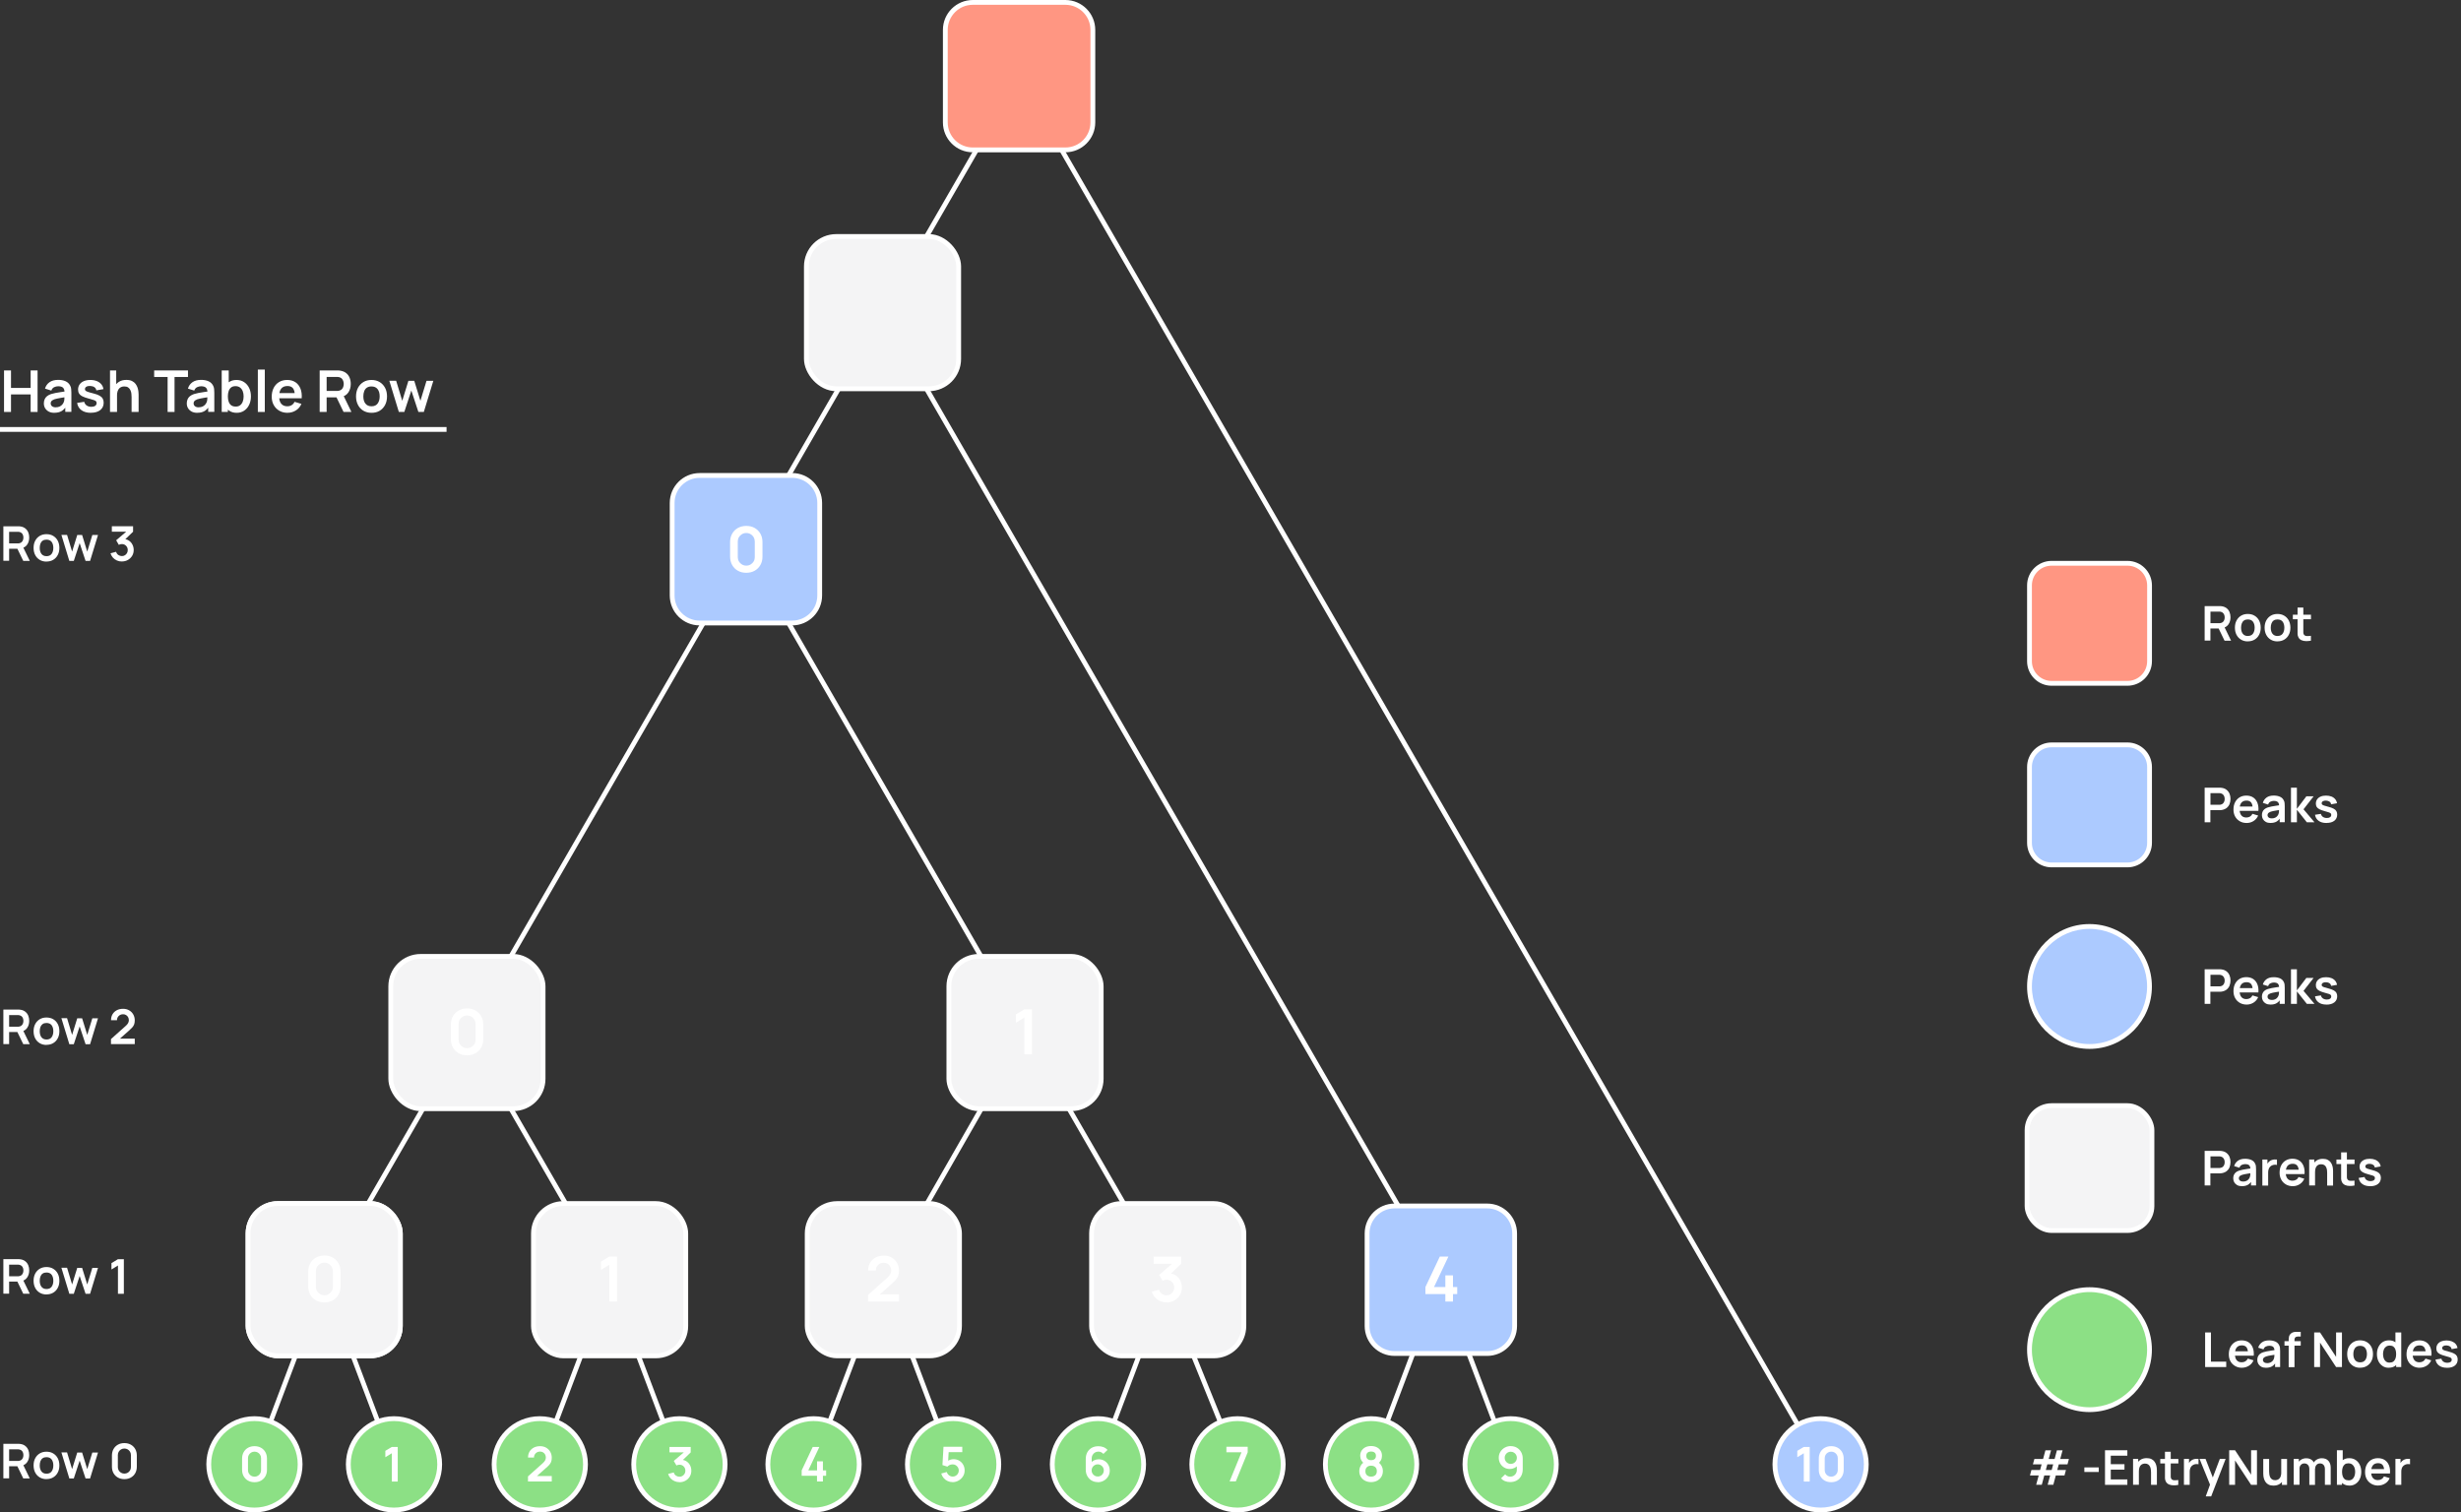 <?xml version="1.0" encoding="UTF-8"?><svg id="a" xmlns="http://www.w3.org/2000/svg" viewBox="0 0 512.26 314.82"><rect x="0" y="0" width="512.26" height="314.82" fill="#333333" stroke="none"/><defs><style>.b{fill:#fff;}.c{fill:#ff9682;}.d{fill:#8ce085;}.e{fill:#accaff;}.f{fill:#f4f4f5;}.f,.g{stroke-miterlimit:10;}.f,.g,.h{stroke:#fff;}.g,.h{fill:none;}</style></defs><g><path class="d" d="M434.94,293.44c-6.89,0-12.49-5.6-12.49-12.49s5.6-12.49,12.49-12.49,12.49,5.6,12.49,12.49-5.6,12.49-12.49,12.49Z"/><path class="b" d="M434.93,268.95c6.61,0,11.99,5.38,11.99,11.99s-5.38,11.99-11.99,11.99-11.99-5.38-11.99-11.99,5.38-11.99,11.99-11.99m0-1c-7.18,0-12.99,5.82-12.99,12.99s5.82,12.99,12.99,12.99,12.99-5.82,12.99-12.99-5.82-12.99-12.99-12.99h0Z"/></g><line class="g" x1="67.48" y1="266.38" x2="212.12" y2="15.85"/><line class="g" x1="183.87" y1="266.38" x2="213.36" y2="214.93"/><line class="g" x1="299.91" y1="266.38" x2="183.7" y2="65.08"/><line class="g" x1="243.06" y1="266.38" x2="155.27" y2="114.32"/><line class="g" x1="126.89" y1="266.38" x2="97.19" y2="214.93"/><rect class="f" x="51.63" y="250.53" width="31.7" height="31.7" rx="6.22" ry="6.22"/><g><path class="e" d="M145.64,98.97h19.26c3.16,0,5.72,2.56,5.72,5.72v19.26c0,3.16-2.56,5.72-5.72,5.72h-19.27c-3.15,0-5.72-2.56-5.72-5.72v-19.26c0-3.16,2.56-5.72,5.72-5.72Z"/><path class="b" d="M164.9,99.47c2.88,0,5.22,2.34,5.22,5.22v19.27c0,2.88-2.34,5.22-5.22,5.22h-19.27c-2.88,0-5.22-2.34-5.22-5.22v-19.27c0-2.88,2.34-5.22,5.22-5.22h19.27m0-1h-19.27c-3.43,0-6.22,2.78-6.22,6.22v19.27c0,3.43,2.78,6.22,6.22,6.22h19.27c3.43,0,6.22-2.78,6.22-6.22v-19.27c0-3.43-2.78-6.22-6.22-6.22h0Z"/></g><rect class="f" x="81.34" y="199.08" width="31.7" height="31.7" rx="6.22" ry="6.22"/><rect class="f" x="197.51" y="199.08" width="31.7" height="31.7" rx="6.22" ry="6.22"/><rect class="f" x="167.85" y="49.23" width="31.7" height="31.7" rx="6.22" ry="6.22"/><line class="g" x1="378.96" y1="304.81" x2="212.12" y2="15.85"/><g><path class="c" d="M202.49,.5h19.27c3.15,0,5.72,2.56,5.72,5.72V25.48c0,3.16-2.56,5.72-5.72,5.72h-19.27c-3.15,0-5.72-2.56-5.72-5.72V6.22c0-3.15,2.56-5.72,5.72-5.72Z"/><path class="b" d="M221.76,1c2.88,0,5.22,2.34,5.22,5.22V25.48c0,2.88-2.34,5.22-5.22,5.22h-19.27c-2.88,0-5.22-2.34-5.22-5.22V6.22c0-2.88,2.34-5.22,5.22-5.22h19.27M221.76,0h-19.27c-3.43,0-6.22,2.78-6.22,6.22V25.48c0,3.43,2.78,6.22,6.22,6.22h19.27c3.43,0,6.22-2.78,6.22-6.22V6.22C227.97,2.78,225.19,0,221.76,0h0Z"/></g><g><path class="c" d="M427.04,117.25h15.79c2.54,0,4.6,2.06,4.6,4.6v15.8c0,2.54-2.06,4.6-4.6,4.6h-15.79c-2.54,0-4.6-2.06-4.6-4.6v-15.79c0-2.54,2.06-4.6,4.6-4.6Z"/><path class="b" d="M442.83,117.75c2.26,0,4.1,1.84,4.1,4.1v15.79c0,2.26-1.84,4.1-4.1,4.1h-15.79c-2.26,0-4.1-1.84-4.1-4.1v-15.79c0-2.26,1.84-4.1,4.1-4.1h15.79m0-1h-15.79c-2.81,0-5.1,2.28-5.1,5.1v15.79c0,2.81,2.28,5.1,5.1,5.1h15.79c2.81,0,5.1-2.28,5.1-5.1v-15.79c0-2.81-2.28-5.1-5.1-5.1h0Z"/></g><g><path class="e" d="M427.04,155.05h15.79c2.54,0,4.6,2.06,4.6,4.6v15.79c0,2.54-2.06,4.6-4.6,4.6h-15.8c-2.54,0-4.6-2.06-4.6-4.6v-15.79c0-2.54,2.06-4.6,4.6-4.6Z"/><path class="b" d="M442.83,155.55c2.26,0,4.1,1.84,4.1,4.1v15.79c0,2.26-1.84,4.1-4.1,4.1h-15.79c-2.26,0-4.1-1.84-4.1-4.1v-15.79c0-2.26,1.84-4.1,4.1-4.1h15.79m0-1h-15.79c-2.81,0-5.1,2.28-5.1,5.1v15.79c0,2.81,2.28,5.1,5.1,5.1h15.79c2.81,0,5.1-2.28,5.1-5.1v-15.79c0-2.81-2.28-5.1-5.1-5.1h0Z"/></g><g><path class="e" d="M434.94,217.84c-6.89,0-12.49-5.6-12.49-12.49s5.6-12.49,12.49-12.49,12.49,5.6,12.49,12.49-5.6,12.49-12.49,12.49Z"/><path class="b" d="M434.93,193.35c6.61,0,11.99,5.38,11.99,11.99s-5.38,11.99-11.99,11.99-11.99-5.38-11.99-11.99,5.38-11.99,11.99-11.99m0-1c-7.18,0-12.99,5.82-12.99,12.99s5.82,12.99,12.99,12.99,12.99-5.82,12.99-12.99-5.82-12.99-12.99-12.99h0Z"/></g><rect class="f" x="421.94" y="230.15" width="25.99" height="25.99" rx="5.1" ry="5.1"/><line class="g" x1="67.48" y1="266.38" x2="52.96" y2="304.81"/><line class="g" x1="67.48" y1="266.38" x2="82.01" y2="304.81"/><line class="g" x1="126.89" y1="266.38" x2="112.36" y2="304.81"/><line class="g" x1="126.89" y1="266.38" x2="141.42" y2="304.81"/><line class="g" x1="183.87" y1="266.38" x2="169.34" y2="304.81"/><line class="g" x1="183.87" y1="266.38" x2="198.39" y2="304.81"/><line class="g" x1="243.06" y1="266.38" x2="228.54" y2="304.81"/><line class="g" x1="241.81" y1="265.87" x2="257.59" y2="304.81"/><line class="g" x1="299.91" y1="266.38" x2="285.39" y2="304.81"/><line class="g" x1="299.91" y1="266.38" x2="314.44" y2="304.81"/><g><circle class="d" cx="52.95" cy="304.81" r="9.51"/><path class="b" d="M52.96,295.8c4.97,0,9.01,4.04,9.01,9.01s-4.04,9.01-9.01,9.01-9.01-4.04-9.01-9.01,4.04-9.01,9.01-9.01m0-1c-5.53,0-10.01,4.48-10.01,10.01s4.48,10.01,10.01,10.01,10.01-4.48,10.01-10.01-4.48-10.01-10.01-10.01h0Z"/></g><g><circle class="d" cx="82.01" cy="304.81" r="9.51"/><path class="b" d="M82.01,295.8c4.97,0,9.01,4.04,9.01,9.01s-4.04,9.01-9.01,9.01-9.01-4.04-9.01-9.01,4.04-9.01,9.01-9.01m0-1c-5.53,0-10.01,4.48-10.01,10.01s4.48,10.01,10.01,10.01,10.01-4.48,10.01-10.01-4.48-10.01-10.01-10.01h0Z"/></g><g><circle class="d" cx="112.36" cy="304.81" r="9.51"/><path class="b" d="M112.36,295.8c4.97,0,9.01,4.04,9.01,9.01s-4.04,9.01-9.01,9.01-9.01-4.04-9.01-9.01,4.04-9.01,9.01-9.01m0-1c-5.53,0-10.01,4.48-10.01,10.01s4.48,10.01,10.01,10.01,10.01-4.48,10.01-10.01-4.48-10.01-10.01-10.01h0Z"/></g><g><circle class="d" cx="141.42" cy="304.81" r="9.51"/><path class="b" d="M141.42,295.8c4.97,0,9.01,4.04,9.01,9.01s-4.04,9.01-9.01,9.01-9.01-4.04-9.01-9.01,4.04-9.01,9.01-9.01m0-1c-5.53,0-10.01,4.48-10.01,10.01s4.48,10.01,10.01,10.01,10.01-4.48,10.01-10.01-4.48-10.01-10.01-10.01h0Z"/></g><g><circle class="d" cx="169.34" cy="304.81" r="9.51"/><path class="b" d="M169.34,295.8c4.97,0,9.01,4.04,9.01,9.01s-4.04,9.01-9.01,9.01-9.01-4.04-9.01-9.01,4.04-9.01,9.01-9.01m0-1c-5.53,0-10.01,4.48-10.01,10.01s4.48,10.01,10.01,10.01,10.01-4.48,10.01-10.01-4.48-10.01-10.01-10.01h0Z"/></g><g><circle class="d" cx="198.39" cy="304.81" r="9.51"/><path class="b" d="M198.39,295.8c4.97,0,9.01,4.04,9.01,9.01s-4.04,9.01-9.01,9.01-9.01-4.04-9.01-9.01,4.04-9.01,9.01-9.01m0-1c-5.53,0-10.01,4.48-10.01,10.01s4.48,10.01,10.01,10.01,10.01-4.48,10.01-10.01-4.48-10.01-10.01-10.01h0Z"/></g><g><circle class="d" cx="228.54" cy="304.81" r="9.51"/><path class="b" d="M228.54,295.8c4.97,0,9.01,4.04,9.01,9.01s-4.04,9.01-9.01,9.01-9.01-4.04-9.01-9.01,4.04-9.01,9.01-9.01m0-1c-5.53,0-10.01,4.48-10.01,10.01s4.48,10.01,10.01,10.01,10.01-4.48,10.01-10.01-4.48-10.01-10.01-10.01h0Z"/></g><g><circle class="d" cx="257.59" cy="304.81" r="9.51"/><path class="b" d="M257.59,295.8c4.97,0,9.01,4.04,9.01,9.01s-4.04,9.01-9.01,9.01-9.01-4.04-9.01-9.01,4.04-9.01,9.01-9.01m0-1c-5.53,0-10.01,4.48-10.01,10.01s4.48,10.01,10.01,10.01,10.01-4.48,10.01-10.01-4.48-10.01-10.01-10.01h0Z"/></g><g><circle class="d" cx="285.39" cy="304.81" r="9.51"/><path class="b" d="M285.39,295.8c4.97,0,9.01,4.04,9.01,9.01s-4.04,9.01-9.01,9.01-9.01-4.04-9.01-9.01,4.04-9.01,9.01-9.01m0-1c-5.53,0-10.01,4.48-10.01,10.01s4.48,10.01,10.01,10.01,10.01-4.48,10.01-10.01-4.48-10.01-10.01-10.01h0Z"/></g><g><circle class="d" cx="314.44" cy="304.81" r="9.51"/><path class="b" d="M314.44,295.8c4.97,0,9.01,4.04,9.01,9.01s-4.04,9.01-9.01,9.01-9.01-4.04-9.01-9.01,4.04-9.01,9.01-9.01m0-1c-5.53,0-10.01,4.48-10.01,10.01s4.48,10.01,10.01,10.01,10.01-4.48,10.01-10.01-4.48-10.01-10.01-10.01h0Z"/></g><g><circle class="e" cx="378.95" cy="304.81" r="9.51"/><path class="b" d="M378.96,295.8c4.97,0,9.01,4.04,9.01,9.01s-4.04,9.01-9.01,9.01-9.01-4.04-9.01-9.01,4.04-9.01,9.01-9.01m0-1c-5.53,0-10.01,4.48-10.01,10.01s4.48,10.01,10.01,10.01,10.01-4.48,10.01-10.01-4.48-10.01-10.01-10.01h0Z"/></g><rect class="f" x="51.63" y="250.53" width="31.7" height="31.7" rx="6.22" ry="6.22" transform="translate(134.96 532.75) rotate(-180)"/><rect class="f" x="111.04" y="250.53" width="31.7" height="31.7" rx="6.22" ry="6.22"/><rect class="f" x="168.02" y="250.53" width="31.7" height="31.7" rx="6.22" ry="6.22"/><rect class="f" x="227.21" y="250.53" width="31.7" height="31.7" rx="6.22" ry="6.22"/><g><rect class="e" x="284.56" y="251.03" width="30.7" height="30.7" rx="5.72" ry="5.72"/><path class="b" d="M309.55,251.53c2.88,0,5.22,2.34,5.22,5.22v19.27c0,2.88-2.34,5.22-5.22,5.22h-19.27c-2.88,0-5.22-2.34-5.22-5.22v-19.27c0-2.88,2.34-5.22,5.22-5.22h19.27m0-1h-19.27c-3.43,0-6.22,2.78-6.22,6.22v19.27c0,3.43,2.78,6.22,6.22,6.22h19.27c3.43,0,6.22-2.78,6.22-6.22v-19.27c0-3.43-2.78-6.22-6.22-6.22h0Z"/></g><g><path class="b" d="M459,284.56v-7.2h1.21v6.07h3.18v1.13h-4.38Z"/><path class="b" d="M466.69,284.71c-.55,0-1.03-.12-1.44-.36s-.74-.56-.97-.98c-.23-.42-.35-.9-.35-1.45,0-.59,.11-1.1,.34-1.54,.23-.43,.54-.77,.94-1.01,.4-.24,.87-.36,1.4-.36,.56,0,1.04,.13,1.43,.39s.68,.63,.87,1.11c.19,.48,.26,1.04,.21,1.68h-1.19v-.44c0-.59-.11-1.01-.31-1.29-.2-.27-.52-.41-.96-.41-.49,0-.86,.15-1.1,.46s-.36,.75-.36,1.34c0,.55,.12,.97,.36,1.27s.59,.45,1.05,.45c.3,0,.55-.07,.77-.2,.21-.13,.38-.32,.5-.57l1.19,.36c-.21,.49-.53,.87-.96,1.13s-.91,.41-1.43,.41Zm-1.86-2.52v-.91h3.71v.91h-3.71Z"/><path class="b" d="M471.67,284.71c-.39,0-.72-.07-.99-.22-.27-.15-.47-.35-.61-.59-.14-.25-.21-.52-.21-.81,0-.26,.04-.49,.13-.7,.09-.21,.22-.39,.4-.54,.18-.15,.41-.28,.7-.37,.22-.07,.47-.13,.76-.19s.61-.11,.95-.16c.34-.05,.7-.1,1.07-.16l-.43,.25c0-.37-.08-.65-.25-.83s-.46-.26-.86-.26c-.24,0-.48,.06-.71,.17s-.38,.31-.47,.58l-1.1-.35c.13-.46,.39-.82,.76-1.1s.88-.42,1.52-.42c.48,0,.9,.08,1.27,.24,.37,.16,.64,.41,.81,.77,.1,.19,.16,.38,.17,.58,.02,.2,.03,.41,.03,.65v3.31h-1.05v-1.17l.17,.19c-.24,.39-.53,.68-.85,.86s-.73,.27-1.22,.27Zm.24-.96c.27,0,.51-.05,.7-.15s.35-.21,.46-.35c.12-.14,.19-.27,.23-.4,.06-.15,.1-.33,.11-.53,0-.2,.01-.36,.01-.48l.37,.11c-.36,.06-.67,.11-.93,.15-.26,.04-.48,.08-.67,.12-.19,.04-.35,.08-.5,.13-.14,.05-.26,.11-.36,.18-.1,.07-.17,.14-.22,.23s-.08,.19-.08,.3c0,.13,.03,.25,.1,.35,.07,.1,.16,.18,.29,.24,.13,.06,.29,.09,.48,.09Z"/><path class="b" d="M475.52,280.11v-.94h3.38v.94h-3.38Zm.87,4.46v-5.48c0-.14,0-.29,.01-.45,.01-.17,.04-.33,.08-.49,.05-.16,.13-.31,.26-.45,.15-.17,.32-.29,.5-.35,.18-.06,.35-.1,.53-.11,.17,0,.33-.01,.46-.01h.67v.98h-.62c-.23,0-.4,.06-.51,.17-.11,.12-.17,.27-.17,.45v5.75h-1.21Z"/><path class="b" d="M481.7,284.56v-7.2h1.22l3.34,5.08v-5.08h1.22v7.2h-1.22l-3.34-5.08v5.08h-1.22Z"/><path class="b" d="M491.26,284.71c-.54,0-1.01-.12-1.42-.37s-.72-.58-.94-1.01c-.22-.43-.33-.92-.33-1.48s.11-1.06,.34-1.49,.54-.76,.94-1c.4-.24,.87-.36,1.4-.36s1.02,.12,1.42,.37,.72,.58,.94,1.01c.22,.43,.33,.92,.33,1.48s-.11,1.05-.34,1.48c-.22,.43-.54,.76-.94,1-.4,.24-.88,.36-1.42,.36Zm0-1.13c.48,0,.84-.16,1.07-.48,.23-.32,.35-.73,.35-1.24s-.12-.94-.35-1.25c-.24-.31-.59-.47-1.07-.47-.32,0-.59,.07-.8,.22-.21,.14-.36,.35-.46,.6-.1,.26-.15,.56-.15,.9,0,.52,.12,.94,.36,1.25s.59,.47,1.05,.47Z"/><path class="b" d="M497.22,284.71c-.5,0-.93-.12-1.3-.38-.37-.25-.66-.59-.86-1.02-.2-.43-.3-.92-.3-1.46s.1-1.03,.31-1.46c.21-.43,.5-.77,.87-1.02,.38-.25,.82-.37,1.33-.37s.94,.12,1.29,.37c.35,.25,.61,.59,.79,1.02,.18,.43,.27,.92,.27,1.46s-.09,1.02-.27,1.45-.45,.77-.8,1.02c-.36,.25-.8,.38-1.33,.38Zm.18-1.08c.32,0,.58-.07,.78-.22,.2-.15,.34-.36,.44-.62s.14-.58,.14-.93-.05-.66-.14-.93c-.09-.27-.23-.47-.43-.62s-.44-.22-.75-.22c-.32,0-.59,.08-.8,.24s-.37,.37-.46,.64c-.1,.27-.15,.57-.15,.89s.05,.63,.15,.9c.1,.27,.25,.48,.45,.64,.2,.16,.46,.24,.77,.24Zm1.36,.93v-3.79h-.15v-3.41h1.21v7.2h-1.06Z"/><path class="b" d="M503.68,284.71c-.55,0-1.03-.12-1.44-.36s-.74-.56-.97-.98c-.23-.42-.35-.9-.35-1.45,0-.59,.11-1.1,.34-1.54,.23-.43,.54-.77,.94-1.01,.4-.24,.87-.36,1.4-.36,.56,0,1.04,.13,1.43,.39s.68,.63,.87,1.11c.19,.48,.26,1.04,.21,1.68h-1.19v-.44c0-.59-.11-1.01-.31-1.29-.2-.27-.52-.41-.96-.41-.49,0-.86,.15-1.1,.46s-.36,.75-.36,1.34c0,.55,.12,.97,.36,1.27s.59,.45,1.05,.45c.3,0,.55-.07,.77-.2,.21-.13,.38-.32,.5-.57l1.19,.36c-.21,.49-.53,.87-.96,1.13s-.91,.41-1.43,.41Zm-1.86-2.52v-.91h3.71v.91h-3.71Z"/><path class="b" d="M509.33,284.71c-.67,0-1.21-.15-1.62-.45-.42-.3-.67-.72-.76-1.26l1.23-.19c.06,.27,.2,.48,.42,.63s.49,.23,.82,.23c.29,0,.51-.06,.67-.17,.16-.12,.24-.27,.24-.47,0-.12-.03-.22-.09-.3-.06-.08-.19-.15-.38-.22-.2-.07-.5-.16-.9-.26-.45-.12-.81-.25-1.08-.39-.27-.14-.46-.3-.58-.49-.12-.19-.17-.42-.17-.69,0-.34,.09-.63,.26-.88s.42-.44,.74-.58c.32-.13,.69-.2,1.12-.2s.79,.07,1.12,.2,.59,.31,.79,.55c.2,.24,.32,.52,.37,.84l-1.23,.22c-.03-.23-.13-.41-.31-.54-.18-.13-.42-.21-.71-.23-.28-.02-.51,.03-.68,.13-.17,.1-.26,.24-.26,.43,0,.1,.03,.19,.1,.27s.21,.15,.42,.22c.21,.07,.53,.16,.95,.27,.43,.11,.77,.24,1.03,.38,.26,.14,.45,.31,.56,.51,.11,.2,.17,.43,.17,.71,0,.54-.2,.97-.59,1.28-.4,.31-.94,.46-1.64,.46Z"/></g><g><path class="b" d="M423.83,309.07l.53-1.95h-1.82l.3-1.13h1.81l.31-1.17h-1.81l.31-1.13h1.81l.49-1.8h1.17l-.49,1.8h1.23l.48-1.8h1.18l-.49,1.8h1.81l-.3,1.13h-1.81l-.32,1.17h1.81l-.3,1.13h-1.81l-.52,1.95h-1.18l.52-1.95h-1.22l-.52,1.95h-1.18Zm2.01-3.08h1.22l.31-1.17h-1.22l-.31,1.17Z"/><path class="b" d="M433.86,306.4v-.95h3v.95h-3Z"/><path class="b" d="M438.16,309.08v-7.2h4.65v1.13h-3.45v1.77h2.85v1.13h-2.85v2.04h3.45v1.13h-4.65Z"/><path class="b" d="M444,309.08v-5.4h1.07v1.67h.14v3.72h-1.22Zm3.74,0v-2.6c0-.17-.01-.36-.04-.57-.02-.21-.08-.41-.16-.6-.09-.19-.21-.35-.38-.47-.17-.12-.39-.19-.68-.19-.15,0-.3,.03-.46,.08s-.29,.14-.41,.26c-.12,.12-.22,.29-.29,.5-.07,.21-.11,.48-.11,.81l-.71-.31c0-.46,.09-.88,.27-1.25,.18-.37,.44-.67,.79-.89,.35-.22,.77-.33,1.28-.33,.4,0,.73,.07,.99,.2,.26,.13,.47,.3,.62,.51,.15,.21,.27,.43,.34,.66s.12,.45,.14,.66c.02,.21,.03,.38,.03,.51v3.01h-1.22Z"/><path class="b" d="M449.66,304.63v-.94h3.77v.94h-3.77Zm3.77,4.46c-.36,.07-.71,.1-1.05,.09-.34,0-.65-.07-.92-.19s-.47-.31-.62-.56c-.12-.23-.19-.47-.2-.71,0-.24,0-.52,0-.83v-4.69h1.2v4.62c0,.22,0,.41,0,.57,0,.16,.04,.3,.1,.4,.12,.2,.31,.31,.57,.33s.56,0,.9-.04v1.01Z"/><path class="b" d="M454.59,309.08v-5.4h1.06v1.31l-.13-.17c.07-.18,.16-.34,.27-.49s.25-.27,.4-.37c.13-.09,.28-.16,.44-.21s.33-.08,.5-.09,.33,0,.49,.02v1.12c-.16-.05-.34-.06-.55-.04-.21,.02-.39,.07-.56,.17-.17,.09-.3,.21-.41,.34-.11,.14-.18,.3-.23,.48-.05,.18-.08,.37-.08,.58v2.75h-1.21Z"/><path class="b" d="M459.13,311.48l1.04-2.86,.02,.84-2.35-5.78h1.25l1.67,4.28h-.32l1.62-4.28h1.21l-3.01,7.8h-1.13Z"/><path class="b" d="M464.01,309.08v-7.2h1.22l3.34,5.08v-5.08h1.22v7.2h-1.22l-3.34-5.08v5.08h-1.22Z"/><path class="b" d="M473.22,309.24c-.4,0-.73-.07-.99-.2s-.47-.3-.62-.51c-.15-.21-.27-.43-.34-.66-.07-.23-.12-.45-.14-.66-.02-.21-.03-.38-.03-.51v-3.01h1.22v2.6c0,.17,.01,.35,.04,.56,.02,.21,.08,.41,.16,.6,.08,.19,.21,.35,.38,.47,.17,.12,.4,.19,.68,.19,.15,0,.3-.03,.46-.08,.15-.05,.29-.14,.41-.26,.12-.12,.22-.29,.29-.5,.07-.21,.11-.48,.11-.81l.71,.31c0,.46-.09,.88-.27,1.25-.18,.37-.44,.67-.79,.89-.35,.22-.77,.33-1.28,.33Zm1.77-.16v-1.67h-.15v-3.72h1.21v5.4h-1.06Z"/><path class="b" d="M477.44,309.08v-5.4h1.06v1.67h.15v3.72h-1.21Zm3.25,0v-3.26c0-.38-.09-.67-.28-.88s-.43-.32-.75-.32-.55,.11-.74,.32c-.19,.21-.28,.48-.28,.82l-.54-.36c0-.35,.09-.67,.26-.95s.41-.5,.7-.66c.29-.16,.62-.24,.99-.24,.4,0,.74,.09,1.01,.26,.27,.17,.48,.41,.61,.7s.2,.63,.2,1v3.58h-1.2Zm3.24,0v-3.28c0-.37-.09-.66-.28-.87-.18-.21-.43-.31-.74-.31-.19,0-.37,.04-.52,.13-.15,.09-.27,.22-.36,.39s-.14,.38-.14,.61l-.53-.31c0-.37,.08-.7,.25-.99s.4-.51,.7-.67,.62-.24,.98-.24c.6,0,1.05,.18,1.37,.54s.48,.83,.48,1.41v3.58h-1.21Z"/><path class="b" d="M486.43,309.08v-7.2h1.21v3.41h-.15v3.79h-1.06Zm2.61,.15c-.53,0-.97-.12-1.33-.38-.36-.25-.62-.59-.8-1.02s-.27-.92-.27-1.45,.09-1.03,.27-1.46c.18-.43,.45-.77,.79-1.02,.35-.25,.78-.37,1.29-.37s.95,.12,1.33,.37c.38,.25,.67,.59,.87,1.02,.21,.43,.31,.92,.31,1.46s-.1,1.03-.3,1.46c-.2,.43-.49,.77-.86,1.02-.37,.25-.8,.38-1.3,.38Zm-.19-1.08c.31,0,.57-.08,.78-.24,.2-.16,.35-.37,.45-.64,.1-.27,.15-.57,.15-.9s-.05-.62-.15-.89c-.1-.27-.25-.48-.46-.64-.21-.16-.48-.24-.8-.24s-.56,.07-.75,.22-.34,.35-.43,.62c-.09,.26-.14,.57-.14,.93s.05,.66,.14,.93,.24,.47,.43,.62c.2,.15,.46,.22,.78,.22Z"/><path class="b" d="M495.05,309.23c-.55,0-1.03-.12-1.44-.36-.41-.24-.74-.56-.97-.98-.23-.42-.35-.9-.35-1.45,0-.59,.11-1.1,.34-1.54,.23-.43,.54-.77,.94-1.01,.4-.24,.87-.36,1.4-.36,.56,0,1.04,.13,1.43,.39,.39,.26,.68,.63,.87,1.11s.26,1.04,.21,1.68h-1.2v-.44c0-.59-.11-1.01-.31-1.29-.2-.27-.52-.41-.96-.41-.49,0-.86,.15-1.1,.46s-.36,.75-.36,1.34c0,.55,.12,.97,.36,1.27s.59,.45,1.05,.45c.3,0,.55-.07,.77-.2,.21-.13,.38-.32,.5-.57l1.19,.36c-.21,.49-.53,.87-.96,1.13s-.91,.41-1.43,.41Zm-1.86-2.52v-.91h3.71v.91h-3.71Z"/><path class="b" d="M498.61,309.08v-5.4h1.06v1.31l-.13-.17c.07-.18,.16-.34,.27-.49s.25-.27,.4-.37c.13-.09,.28-.16,.44-.21,.16-.05,.33-.08,.5-.09s.34,0,.5,.02v1.12c-.16-.05-.35-.06-.55-.04-.21,.02-.4,.07-.56,.17-.17,.09-.3,.21-.41,.34s-.18,.3-.23,.48-.07,.37-.07,.58v2.75h-1.21Z"/></g><g><path class="b" d="M458.9,246.76v-7.2h2.97c.07,0,.16,0,.27,0,.11,0,.21,.02,.3,.03,.42,.06,.76,.2,1.03,.42,.27,.21,.47,.48,.61,.81s.2,.69,.2,1.08-.07,.75-.2,1.08c-.13,.32-.34,.59-.61,.81-.27,.21-.61,.35-1.03,.42-.09,.01-.2,.02-.31,.03s-.2,0-.27,0h-1.77v2.52h-1.21Zm1.21-3.64h1.72c.07,0,.14,0,.22,0,.08,0,.16-.02,.23-.04,.2-.05,.36-.14,.47-.26s.2-.27,.25-.43c.05-.16,.07-.32,.07-.47s-.02-.31-.07-.47c-.05-.16-.13-.31-.25-.43-.12-.13-.27-.22-.47-.27-.07-.02-.15-.03-.23-.04-.08,0-.16,0-.22,0h-1.72v2.43Z"/><path class="b" d="M466.66,246.91c-.39,0-.72-.07-.99-.22-.27-.15-.47-.35-.61-.59-.14-.25-.21-.52-.21-.82,0-.26,.04-.49,.13-.7,.09-.21,.22-.39,.4-.54,.18-.15,.41-.28,.7-.37,.22-.07,.47-.13,.76-.19s.61-.11,.95-.16c.34-.05,.7-.1,1.07-.16l-.43,.25c0-.37-.08-.65-.25-.83-.17-.18-.46-.26-.86-.26-.24,0-.48,.06-.71,.17s-.38,.31-.47,.58l-1.1-.34c.13-.46,.39-.82,.76-1.1,.38-.28,.88-.42,1.52-.42,.48,0,.9,.08,1.27,.23,.37,.16,.64,.41,.81,.77,.1,.19,.16,.38,.17,.58,.02,.2,.03,.41,.03,.65v3.32h-1.05v-1.17l.17,.19c-.24,.39-.53,.68-.85,.86-.33,.18-.73,.27-1.22,.27Zm.24-.96c.27,0,.51-.05,.7-.14s.35-.21,.46-.36c.12-.14,.19-.27,.23-.39,.06-.15,.1-.33,.11-.53,0-.2,.01-.36,.01-.48l.37,.11c-.36,.06-.67,.11-.93,.15-.26,.04-.48,.08-.67,.12-.19,.04-.35,.08-.5,.13-.14,.05-.26,.11-.36,.17s-.17,.14-.22,.23c-.05,.09-.08,.19-.08,.3,0,.13,.03,.25,.1,.35,.07,.1,.16,.18,.29,.24,.13,.06,.29,.09,.48,.09Z"/><path class="b" d="M470.91,246.76v-5.4h1.06v1.32l-.13-.17c.07-.18,.16-.34,.27-.49s.25-.27,.4-.37c.13-.09,.28-.16,.44-.21,.16-.05,.33-.08,.5-.09s.33,0,.5,.02v1.12c-.16-.05-.34-.06-.55-.04s-.4,.08-.56,.17c-.17,.09-.3,.21-.41,.35-.11,.14-.18,.3-.23,.48-.05,.18-.08,.37-.08,.58v2.75h-1.21Z"/><path class="b" d="M477.26,246.91c-.55,0-1.03-.12-1.44-.36s-.74-.57-.97-.99c-.23-.42-.35-.9-.35-1.45,0-.59,.11-1.1,.34-1.54s.54-.77,.94-1.01,.87-.36,1.4-.36c.56,0,1.04,.13,1.43,.39,.39,.26,.68,.63,.87,1.11,.19,.48,.26,1.04,.21,1.68h-1.19v-.44c0-.59-.11-1.01-.31-1.28-.2-.27-.52-.41-.96-.41-.49,0-.86,.15-1.1,.46-.24,.31-.36,.75-.36,1.34,0,.55,.12,.97,.36,1.27,.24,.3,.59,.45,1.05,.45,.3,0,.55-.07,.77-.2s.38-.32,.5-.57l1.19,.36c-.21,.49-.53,.87-.96,1.14-.43,.27-.91,.41-1.43,.41Zm-1.86-2.52v-.91h3.71v.91h-3.71Z"/><path class="b" d="M480.66,246.76v-5.4h1.07v1.67h.15v3.73h-1.22Zm3.74,0v-2.6c0-.17-.01-.36-.03-.56-.02-.21-.08-.41-.16-.6s-.21-.35-.38-.47-.4-.18-.68-.18c-.15,0-.3,.02-.46,.07-.15,.05-.29,.14-.41,.26-.12,.12-.22,.29-.29,.5-.07,.21-.11,.48-.11,.81l-.71-.3c0-.46,.09-.88,.27-1.25,.18-.37,.44-.67,.79-.89s.77-.33,1.28-.33c.4,0,.73,.07,.99,.2,.26,.13,.47,.3,.62,.51,.15,.21,.27,.43,.34,.66,.07,.23,.12,.45,.14,.66,.02,.21,.03,.38,.03,.51v3.02h-1.22Z"/><path class="b" d="M486.33,242.31v-.95h3.77v.95h-3.77Zm3.77,4.46c-.36,.07-.71,.1-1.05,.09-.34,0-.65-.07-.92-.19-.27-.12-.48-.31-.62-.56-.12-.23-.19-.47-.2-.71s0-.52,0-.83v-4.7h1.2v4.62c0,.22,0,.41,0,.57,0,.16,.04,.3,.1,.4,.12,.2,.31,.31,.58,.33,.26,.02,.56,.01,.9-.04v1.01Z"/><path class="b" d="M493.34,246.91c-.67,0-1.21-.15-1.62-.45-.42-.3-.67-.72-.76-1.27l1.23-.19c.06,.27,.2,.48,.42,.63s.49,.23,.82,.23c.29,0,.51-.06,.67-.17,.16-.12,.24-.27,.24-.47,0-.12-.03-.22-.09-.3s-.19-.15-.38-.22c-.2-.07-.5-.16-.9-.26-.45-.12-.81-.25-1.08-.39-.27-.14-.46-.3-.58-.49-.12-.19-.17-.42-.17-.69,0-.34,.09-.63,.26-.88s.42-.44,.74-.58,.69-.2,1.12-.2,.79,.06,1.12,.19,.59,.32,.79,.56c.2,.24,.32,.52,.37,.84l-1.23,.22c-.03-.23-.13-.41-.31-.54-.18-.13-.42-.21-.71-.22-.28-.02-.51,.03-.68,.13-.17,.1-.26,.24-.26,.43,0,.1,.03,.19,.1,.26s.21,.15,.42,.22c.21,.07,.53,.16,.95,.27,.43,.11,.77,.24,1.03,.38,.26,.14,.45,.31,.56,.51,.11,.2,.17,.44,.17,.71,0,.54-.2,.97-.59,1.28-.4,.31-.94,.47-1.64,.47Z"/></g><g><path class="b" d="M458.9,208.96v-7.2h2.97c.07,0,.16,0,.27,0,.11,0,.21,.02,.3,.03,.42,.06,.76,.2,1.03,.42,.27,.21,.47,.48,.61,.81s.2,.69,.2,1.08-.07,.75-.2,1.08c-.13,.32-.34,.59-.61,.81-.27,.21-.61,.35-1.03,.42-.09,.01-.2,.02-.31,.03s-.2,0-.27,0h-1.77v2.52h-1.21Zm1.21-3.64h1.72c.07,0,.14,0,.22,0,.08,0,.16-.02,.23-.04,.2-.05,.36-.14,.47-.26s.2-.27,.25-.43c.05-.16,.07-.32,.07-.47s-.02-.31-.07-.47c-.05-.16-.13-.31-.25-.43-.12-.13-.27-.22-.47-.27-.07-.02-.15-.03-.23-.04-.08,0-.16,0-.22,0h-1.72v2.43Z"/><path class="b" d="M467.66,209.11c-.55,0-1.03-.12-1.44-.36s-.74-.57-.97-.99c-.23-.42-.35-.9-.35-1.45,0-.59,.11-1.1,.34-1.54s.54-.77,.94-1.01,.87-.36,1.4-.36c.56,0,1.04,.13,1.43,.39,.39,.26,.68,.63,.87,1.11,.19,.48,.26,1.04,.21,1.68h-1.19v-.44c0-.59-.11-1.01-.31-1.28-.2-.27-.52-.41-.96-.41-.49,0-.86,.15-1.1,.46-.24,.31-.36,.75-.36,1.34,0,.55,.12,.97,.36,1.27,.24,.3,.59,.45,1.05,.45,.3,0,.55-.07,.77-.2s.38-.32,.5-.57l1.19,.36c-.21,.49-.53,.87-.96,1.14-.43,.27-.91,.41-1.43,.41Zm-1.86-2.52v-.91h3.71v.91h-3.71Z"/><path class="b" d="M472.63,209.11c-.39,0-.72-.07-.99-.22-.27-.15-.47-.35-.61-.59-.14-.25-.21-.52-.21-.82,0-.26,.04-.49,.13-.7,.09-.21,.22-.39,.4-.54,.18-.15,.41-.28,.7-.37,.22-.07,.47-.13,.76-.19s.61-.11,.95-.16c.34-.05,.7-.1,1.07-.16l-.43,.25c0-.37-.08-.65-.25-.83-.17-.18-.46-.26-.86-.26-.24,0-.48,.06-.71,.17s-.38,.31-.47,.58l-1.1-.34c.13-.46,.39-.82,.76-1.1,.38-.28,.88-.42,1.52-.42,.48,0,.9,.08,1.27,.23,.37,.16,.64,.41,.81,.77,.1,.19,.16,.38,.17,.58,.02,.2,.03,.41,.03,.65v3.32h-1.05v-1.17l.17,.19c-.24,.39-.53,.68-.85,.86-.33,.18-.73,.27-1.22,.27Zm.24-.96c.27,0,.51-.05,.7-.14s.35-.21,.46-.36c.12-.14,.19-.27,.23-.39,.06-.15,.1-.33,.11-.53,0-.2,.01-.36,.01-.48l.37,.11c-.36,.06-.67,.11-.93,.15-.26,.04-.48,.08-.67,.12-.19,.04-.35,.08-.5,.13-.14,.05-.26,.11-.36,.17s-.17,.14-.22,.23c-.05,.09-.08,.19-.08,.3,0,.13,.03,.25,.1,.35,.07,.1,.16,.18,.29,.24,.13,.06,.29,.09,.48,.09Z"/><path class="b" d="M476.87,208.96v-7.2h1.23v4.4l1.97-2.6h1.51l-2.1,2.7,2.28,2.7h-1.59l-2.07-2.6v2.6h-1.23Z"/><path class="b" d="M484.25,209.11c-.67,0-1.21-.15-1.62-.45-.42-.3-.67-.72-.76-1.27l1.23-.19c.06,.27,.2,.48,.42,.63s.49,.23,.82,.23c.29,0,.51-.06,.67-.17,.16-.12,.24-.27,.24-.47,0-.12-.03-.22-.09-.3s-.19-.15-.38-.22c-.2-.07-.5-.16-.9-.26-.45-.12-.81-.25-1.08-.39-.27-.14-.46-.3-.58-.49-.12-.19-.17-.42-.17-.69,0-.34,.09-.63,.26-.88s.42-.44,.74-.58,.69-.2,1.12-.2,.79,.06,1.12,.19,.59,.32,.79,.56c.2,.24,.32,.52,.37,.84l-1.23,.22c-.03-.23-.13-.41-.31-.54-.18-.13-.42-.21-.71-.22-.28-.02-.51,.03-.68,.13-.17,.1-.26,.24-.26,.43,0,.1,.03,.19,.1,.26s.21,.15,.42,.22c.21,.07,.53,.16,.95,.27,.43,.11,.77,.24,1.03,.38,.26,.14,.45,.31,.56,.51,.11,.2,.17,.44,.17,.71,0,.54-.2,.97-.59,1.28-.4,.31-.94,.47-1.64,.47Z"/></g><g><path class="b" d="M458.9,171.16v-7.2h2.97c.07,0,.16,0,.27,0,.11,0,.21,.02,.3,.03,.42,.06,.76,.2,1.03,.42s.47,.48,.61,.81,.2,.69,.2,1.08-.07,.75-.2,1.08c-.13,.32-.34,.59-.61,.81-.27,.21-.61,.35-1.03,.42-.09,.01-.2,.02-.31,.03-.11,0-.2,0-.27,0h-1.77v2.52h-1.21Zm1.21-3.64h1.72c.07,0,.14,0,.22,0,.08,0,.16-.02,.23-.04,.2-.05,.36-.14,.47-.27s.2-.27,.25-.43c.05-.16,.07-.32,.07-.47s-.02-.31-.07-.47c-.05-.16-.13-.3-.25-.43s-.27-.21-.47-.27c-.07-.02-.15-.03-.23-.04-.08,0-.16,0-.22,0h-1.72v2.43Z"/><path class="b" d="M467.66,171.31c-.55,0-1.03-.12-1.44-.36s-.74-.56-.97-.98c-.23-.42-.35-.9-.35-1.45,0-.59,.11-1.1,.34-1.54,.23-.43,.54-.77,.94-1.01,.4-.24,.87-.36,1.4-.36,.56,0,1.04,.13,1.43,.39,.39,.26,.68,.63,.87,1.11,.19,.48,.26,1.04,.21,1.68h-1.19v-.44c0-.59-.11-1.02-.31-1.29s-.52-.41-.96-.41c-.49,0-.86,.15-1.1,.46s-.36,.75-.36,1.34c0,.55,.12,.97,.36,1.27,.24,.3,.59,.45,1.05,.45,.3,0,.55-.07,.77-.2,.21-.13,.38-.32,.5-.57l1.19,.36c-.21,.49-.53,.87-.96,1.14-.43,.27-.91,.41-1.43,.41Zm-1.86-2.52v-.91h3.71v.91h-3.71Z"/><path class="b" d="M472.63,171.31c-.39,0-.72-.07-.99-.22-.27-.15-.47-.35-.61-.59s-.21-.52-.21-.82c0-.26,.04-.49,.13-.7,.09-.21,.22-.39,.4-.54,.18-.15,.41-.28,.7-.37,.22-.07,.47-.13,.76-.19s.61-.11,.95-.16,.7-.1,1.07-.16l-.43,.24c0-.37-.08-.65-.25-.82-.17-.18-.46-.27-.86-.27-.24,0-.48,.06-.71,.17s-.38,.31-.47,.59l-1.1-.35c.13-.46,.39-.82,.76-1.1,.38-.28,.88-.42,1.52-.42,.48,0,.9,.08,1.27,.24,.37,.16,.64,.41,.81,.77,.1,.19,.16,.38,.17,.58,.02,.2,.03,.41,.03,.65v3.31h-1.05v-1.17l.17,.19c-.24,.39-.53,.68-.85,.86-.33,.18-.73,.27-1.22,.27Zm.24-.96c.27,0,.51-.05,.7-.14s.35-.21,.46-.36c.12-.14,.19-.27,.23-.39,.06-.15,.1-.33,.11-.53,0-.2,.01-.36,.01-.48l.37,.11c-.36,.06-.67,.11-.93,.15-.26,.04-.48,.08-.67,.12-.19,.04-.35,.08-.5,.13-.14,.05-.26,.11-.36,.18-.1,.07-.17,.14-.22,.23s-.08,.19-.08,.3c0,.13,.03,.25,.1,.35,.07,.1,.16,.18,.29,.24,.13,.06,.29,.09,.48,.09Z"/><path class="b" d="M476.87,171.16v-7.2h1.23v4.4l1.97-2.6h1.51l-2.1,2.7,2.28,2.7h-1.59l-2.07-2.6v2.6h-1.23Z"/><path class="b" d="M484.25,171.31c-.67,0-1.21-.15-1.62-.45-.42-.3-.67-.72-.76-1.26l1.23-.19c.06,.27,.2,.48,.42,.63s.49,.23,.82,.23c.29,0,.51-.06,.67-.17,.16-.12,.24-.27,.24-.47,0-.12-.03-.22-.09-.3-.06-.07-.19-.15-.38-.22-.2-.07-.5-.16-.9-.27-.45-.12-.81-.25-1.08-.39-.27-.14-.46-.3-.58-.49-.12-.19-.17-.42-.17-.69,0-.34,.09-.63,.26-.88s.42-.44,.74-.58,.69-.2,1.12-.2,.79,.07,1.12,.19c.33,.13,.59,.32,.79,.56,.2,.24,.32,.52,.37,.84l-1.23,.22c-.03-.23-.13-.41-.31-.54-.18-.13-.42-.21-.71-.23-.28-.02-.51,.03-.68,.13-.17,.1-.26,.24-.26,.43,0,.1,.03,.19,.1,.26,.07,.07,.21,.15,.42,.22,.21,.07,.53,.16,.95,.27,.43,.11,.77,.24,1.03,.38,.26,.14,.45,.31,.56,.51,.11,.2,.17,.44,.17,.71,0,.54-.2,.97-.59,1.28-.4,.31-.94,.46-1.64,.46Z"/></g><g><path class="b" d="M458.9,133.36v-7.2h2.97c.07,0,.16,0,.27,0,.11,0,.21,.02,.3,.03,.42,.06,.76,.2,1.03,.41,.27,.21,.47,.48,.61,.81,.13,.32,.2,.69,.2,1.08,0,.59-.15,1.09-.45,1.51-.3,.42-.75,.68-1.36,.78l-.52,.04h-1.85v2.52h-1.21Zm1.21-3.64h1.72c.07,0,.14,0,.22,0,.08,0,.16-.02,.23-.04,.2-.05,.36-.14,.47-.26s.2-.27,.25-.43c.05-.16,.07-.32,.07-.47s-.02-.31-.07-.47c-.05-.16-.13-.31-.25-.43-.12-.13-.27-.22-.47-.27-.07-.02-.15-.03-.23-.04-.08,0-.16,0-.22,0h-1.72v2.43Zm2.93,3.64l-1.42-2.93,1.22-.27,1.56,3.2h-1.37Z"/><path class="b" d="M467.89,133.51c-.54,0-1.01-.12-1.42-.37-.4-.24-.72-.58-.94-1.01-.22-.43-.33-.92-.33-1.48s.11-1.06,.34-1.49,.54-.76,.94-1c.4-.24,.87-.36,1.4-.36s1.02,.12,1.42,.37c.4,.24,.72,.58,.94,1.01,.22,.43,.33,.92,.33,1.48s-.11,1.05-.34,1.48c-.22,.43-.54,.76-.94,1s-.88,.36-1.42,.36Zm0-1.13c.48,0,.84-.16,1.07-.48,.23-.32,.35-.73,.35-1.24s-.12-.94-.35-1.25c-.24-.31-.59-.47-1.07-.47-.32,0-.59,.07-.8,.22-.21,.14-.36,.35-.46,.61-.1,.26-.15,.56-.15,.9,0,.52,.12,.94,.36,1.25,.24,.31,.59,.47,1.05,.47Z"/><path class="b" d="M474.07,133.51c-.54,0-1.01-.12-1.42-.37-.4-.24-.72-.58-.94-1.01-.22-.43-.33-.92-.33-1.48s.11-1.06,.34-1.49,.54-.76,.94-1c.4-.24,.87-.36,1.4-.36s1.02,.12,1.42,.37c.4,.24,.72,.58,.94,1.01,.22,.43,.33,.92,.33,1.48s-.11,1.05-.34,1.48c-.22,.43-.54,.76-.94,1s-.88,.36-1.42,.36Zm0-1.13c.48,0,.84-.16,1.07-.48,.23-.32,.35-.73,.35-1.24s-.12-.94-.35-1.25c-.24-.31-.59-.47-1.07-.47-.32,0-.59,.07-.8,.22-.21,.14-.36,.35-.46,.61-.1,.26-.15,.56-.15,.9,0,.52,.12,.94,.36,1.25,.24,.31,.59,.47,1.05,.47Z"/><path class="b" d="M477.26,128.9v-.95h3.77v.95h-3.77Zm3.77,4.46c-.36,.07-.71,.1-1.05,.09-.34,0-.65-.07-.92-.19-.27-.12-.48-.3-.62-.56-.12-.23-.19-.47-.2-.71,0-.24,0-.52,0-.82v-4.7h1.2v4.62c0,.22,0,.41,0,.57,0,.16,.04,.3,.1,.4,.12,.2,.31,.31,.58,.33s.56,0,.9-.04v1.01Z"/></g><g><path class="b" d="M.7,116.75v-7.2H3.67c.07,0,.16,0,.27,0,.11,0,.21,.02,.3,.03,.42,.06,.76,.2,1.03,.42,.27,.21,.47,.48,.61,.81s.2,.69,.2,1.08c0,.59-.15,1.09-.45,1.51-.3,.42-.75,.68-1.36,.78l-.52,.04H1.9v2.51H.7Zm1.21-3.64h1.72c.07,0,.14,0,.22,0,.08,0,.16-.02,.23-.04,.2-.05,.36-.14,.47-.27,.12-.13,.2-.27,.25-.43,.05-.16,.07-.32,.07-.47s-.02-.31-.07-.47c-.05-.16-.13-.31-.25-.43s-.27-.21-.47-.26c-.07-.02-.15-.03-.23-.04-.08,0-.16,0-.22,0H1.9v2.43Zm2.93,3.64l-1.42-2.93,1.22-.27,1.56,3.2h-1.37Z"/><path class="b" d="M9.68,116.9c-.54,0-1.01-.12-1.42-.37s-.72-.58-.94-1.01c-.22-.43-.33-.92-.33-1.48s.11-1.06,.34-1.49,.54-.76,.94-1c.4-.24,.87-.36,1.4-.36s1.02,.12,1.42,.37,.72,.58,.94,1.01c.22,.43,.33,.92,.33,1.48s-.11,1.05-.34,1.48c-.22,.43-.54,.76-.94,1-.4,.24-.88,.36-1.42,.36Zm0-1.13c.48,0,.84-.16,1.07-.48,.23-.32,.35-.73,.35-1.24s-.12-.94-.35-1.25c-.24-.31-.59-.47-1.07-.47-.32,0-.59,.07-.8,.22-.21,.14-.36,.35-.46,.6-.1,.26-.15,.56-.15,.9,0,.52,.12,.94,.36,1.25s.59,.47,1.05,.47Z"/><path class="b" d="M14.43,116.75l-1.65-5.41h1.18l1.05,3.48,1.07-3.46h1.01l1.07,3.46,1.06-3.46h1.18l-1.65,5.4h-.94l-1.23-3.71-1.22,3.71h-.94Z"/><path class="b" d="M25.36,116.88c-.36,0-.7-.07-1.02-.21-.32-.14-.6-.34-.83-.59-.23-.26-.4-.56-.51-.91l1.17-.31c.08,.29,.24,.51,.46,.66s.47,.23,.73,.23c.24,0,.45-.05,.63-.17,.19-.11,.33-.26,.44-.45s.16-.4,.16-.63c0-.36-.12-.65-.35-.89-.23-.24-.53-.36-.89-.36-.11,0-.22,.01-.32,.04-.11,.03-.21,.07-.3,.12l-.55-.95,2.42-2.07,.11,.29h-3.43v-1.14h4.42v1.14l-1.94,1.87v-.36c.43,.03,.8,.15,1.11,.37,.31,.21,.54,.49,.71,.83s.25,.71,.25,1.1c0,.45-.11,.86-.33,1.22-.22,.36-.52,.64-.89,.85-.37,.21-.78,.31-1.23,.31Z"/></g><g><path class="b" d="M.84,85.75v-8.64h1.45v3.64H6.38v-3.64h1.44v8.64h-1.44v-3.65H2.29v3.65H.84Z"/><path class="b" d="M11.31,85.93c-.47,0-.86-.09-1.19-.27-.32-.18-.57-.42-.74-.71s-.25-.62-.25-.98c0-.31,.05-.59,.16-.84,.1-.25,.26-.47,.48-.65,.22-.18,.5-.33,.84-.45,.26-.08,.56-.16,.92-.23,.35-.07,.73-.13,1.14-.19,.41-.06,.84-.12,1.29-.19l-.52,.29c0-.45-.1-.78-.3-.99-.2-.21-.55-.32-1.03-.32-.29,0-.57,.07-.85,.2-.27,.14-.46,.37-.57,.7l-1.32-.41c.16-.55,.46-.99,.92-1.32s1.06-.5,1.82-.5c.58,0,1.08,.09,1.52,.28,.44,.19,.76,.5,.98,.92,.12,.23,.19,.46,.21,.7,.02,.24,.04,.5,.04,.78v3.98h-1.27v-1.4l.21,.23c-.29,.47-.63,.81-1.02,1.03-.39,.22-.88,.33-1.46,.33Zm.29-1.15c.33,0,.61-.06,.84-.17,.23-.12,.42-.26,.55-.43s.23-.33,.28-.47c.08-.18,.12-.4,.13-.63,0-.24,.01-.43,.01-.58l.44,.13c-.44,.07-.81,.13-1.12,.18-.31,.05-.58,.1-.8,.15-.22,.05-.42,.1-.59,.15-.17,.06-.31,.13-.43,.21s-.21,.17-.27,.28c-.06,.1-.09,.23-.09,.37,0,.16,.04,.3,.12,.42s.2,.22,.35,.29c.15,.07,.34,.11,.57,.11Z"/><path class="b" d="M18.91,85.93c-.8,0-1.45-.18-1.95-.54s-.8-.87-.91-1.52l1.48-.23c.08,.32,.24,.57,.5,.76,.26,.18,.59,.28,.98,.28,.35,0,.62-.07,.81-.21s.29-.33,.29-.57c0-.15-.04-.27-.11-.36-.07-.09-.22-.18-.46-.26-.24-.08-.6-.19-1.09-.32-.54-.14-.98-.3-1.3-.46s-.55-.36-.69-.59c-.14-.23-.21-.5-.21-.83,0-.4,.11-.76,.32-1.06,.21-.3,.51-.53,.89-.69,.38-.16,.83-.24,1.34-.24s.95,.08,1.34,.23c.39,.16,.71,.38,.95,.67,.24,.29,.39,.63,.44,1.01l-1.48,.26c-.04-.28-.16-.49-.38-.65-.21-.16-.5-.25-.86-.27-.34-.02-.61,.03-.82,.15s-.31,.29-.31,.51c0,.12,.04,.23,.13,.32s.25,.18,.51,.26,.63,.2,1.14,.32c.52,.13,.93,.28,1.24,.45,.31,.17,.53,.37,.67,.61,.14,.24,.21,.52,.21,.86,0,.65-.24,1.16-.71,1.54-.47,.37-1.13,.56-1.96,.56Z"/><path class="b" d="M22.9,85.75v-8.64h1.29v4.55h.17v4.09h-1.46Zm4.49,0v-3.12c0-.2-.01-.43-.04-.68-.03-.25-.09-.49-.2-.72-.1-.23-.25-.42-.46-.57-.2-.15-.47-.22-.82-.22-.18,0-.37,.03-.55,.09-.18,.06-.34,.16-.49,.31s-.26,.35-.35,.6c-.09,.25-.13,.58-.13,.98l-.86-.37c0-.55,.11-1.05,.32-1.5s.53-.8,.95-1.07c.42-.27,.93-.4,1.54-.4,.48,0,.88,.08,1.19,.24,.31,.16,.56,.36,.74,.61s.32,.51,.41,.79c.09,.28,.14,.54,.17,.79s.04,.45,.04,.61v3.62h-1.46Z"/><path class="b" d="M34.89,85.75v-7.28h-2.8v-1.36h7.04v1.36h-2.8v7.28h-1.45Z"/><path class="b" d="M41.06,85.93c-.47,0-.86-.09-1.19-.27-.32-.18-.57-.42-.74-.71s-.25-.62-.25-.98c0-.31,.05-.59,.16-.84,.1-.25,.26-.47,.48-.65,.22-.18,.5-.33,.84-.45,.26-.08,.56-.16,.92-.23,.35-.07,.73-.13,1.14-.19,.41-.06,.84-.12,1.29-.19l-.52,.29c0-.45-.1-.78-.3-.99-.2-.21-.55-.32-1.03-.32-.29,0-.57,.07-.85,.2-.27,.14-.46,.37-.57,.7l-1.32-.41c.16-.55,.46-.99,.92-1.32s1.06-.5,1.82-.5c.58,0,1.08,.09,1.52,.28,.44,.19,.76,.5,.98,.92,.12,.23,.19,.46,.21,.7,.02,.24,.04,.5,.04,.78v3.98h-1.27v-1.4l.21,.23c-.29,.47-.63,.81-1.02,1.03-.39,.22-.88,.33-1.46,.33Zm.29-1.15c.33,0,.61-.06,.84-.17,.23-.12,.42-.26,.55-.43s.23-.33,.28-.47c.08-.18,.12-.4,.13-.63,0-.24,.01-.43,.01-.58l.44,.13c-.44,.07-.81,.13-1.12,.18-.31,.05-.58,.1-.8,.15-.22,.05-.42,.1-.59,.15-.17,.06-.31,.13-.43,.21s-.21,.17-.27,.28c-.06,.1-.09,.23-.09,.37,0,.16,.04,.3,.12,.42s.2,.22,.35,.29c.15,.07,.34,.11,.57,.11Z"/><path class="b" d="M46.15,85.75v-8.64h1.46v4.09h-.18v4.55h-1.28Zm3.13,.18c-.63,0-1.16-.15-1.59-.45-.43-.3-.75-.71-.97-1.23-.22-.52-.32-1.1-.32-1.74s.11-1.24,.32-1.75c.22-.52,.53-.92,.95-1.22s.94-.45,1.55-.45,1.14,.15,1.59,.45,.8,.7,1.05,1.22,.37,1.1,.37,1.75-.12,1.23-.37,1.75-.59,.92-1.03,1.22c-.44,.3-.96,.45-1.56,.45Zm-.22-1.3c.38,0,.69-.09,.93-.28,.24-.19,.42-.44,.54-.76s.18-.68,.18-1.08-.06-.75-.18-1.07c-.12-.32-.31-.58-.56-.77-.25-.19-.57-.29-.96-.29-.37,0-.67,.09-.9,.27-.23,.18-.4,.43-.51,.74-.11,.32-.17,.69-.17,1.11s.05,.79,.17,1.11c.11,.32,.28,.57,.52,.75,.24,.18,.55,.27,.94,.27Z"/><path class="b" d="M53.67,85.75v-8.82h1.45v8.82h-1.45Z"/><path class="b" d="M59.87,85.93c-.66,0-1.23-.14-1.73-.43s-.88-.68-1.16-1.18c-.28-.5-.42-1.08-.42-1.74,0-.71,.14-1.32,.41-1.85,.27-.52,.65-.93,1.13-1.21,.48-.29,1.04-.43,1.68-.43,.67,0,1.24,.16,1.71,.47,.47,.31,.82,.76,1.05,1.33,.23,.57,.31,1.25,.26,2.02h-1.43v-.53c0-.7-.13-1.22-.37-1.54s-.63-.49-1.15-.49c-.59,0-1.03,.18-1.32,.55-.29,.37-.43,.9-.43,1.61,0,.66,.14,1.16,.43,1.52,.29,.36,.71,.54,1.26,.54,.36,0,.66-.08,.92-.24s.46-.39,.6-.69l1.43,.43c-.25,.58-.63,1.04-1.15,1.36-.52,.32-1.09,.49-1.71,.49Zm-2.23-3.02v-1.09h4.46v1.09h-4.46Z"/><path class="b" d="M66.54,85.75v-8.64h3.57c.08,0,.19,0,.32,0,.13,0,.25,.02,.37,.04,.5,.08,.91,.24,1.24,.5,.33,.26,.57,.58,.73,.97,.16,.39,.24,.82,.24,1.3,0,.7-.18,1.31-.53,1.81-.36,.51-.9,.82-1.64,.94l-.62,.05h-2.23v3.02h-1.45Zm1.45-4.37h2.06c.08,0,.17,0,.27-.01,.1,0,.19-.02,.28-.05,.24-.06,.43-.17,.57-.32s.24-.32,.29-.52c.06-.19,.09-.38,.09-.56s-.03-.37-.09-.57c-.06-.19-.16-.37-.29-.52s-.33-.26-.57-.32c-.08-.02-.18-.04-.28-.04-.1,0-.19,0-.27,0h-2.06v2.92Zm3.52,4.37l-1.7-3.52,1.47-.32,1.87,3.84h-1.64Z"/><path class="b" d="M77.33,85.93c-.65,0-1.21-.15-1.7-.44s-.86-.7-1.12-1.21c-.27-.51-.4-1.11-.4-1.77s.14-1.28,.41-1.79c.27-.51,.65-.91,1.13-1.2,.48-.29,1.04-.43,1.68-.43s1.22,.15,1.7,.44c.48,.29,.86,.7,1.13,1.21,.27,.51,.4,1.11,.4,1.77s-.13,1.26-.4,1.78c-.27,.51-.65,.92-1.13,1.21-.48,.29-1.05,.43-1.7,.43Zm0-1.36c.58,0,1-.19,1.28-.58,.28-.38,.42-.88,.42-1.49s-.14-1.13-.43-1.5c-.28-.37-.71-.56-1.28-.56-.39,0-.71,.09-.96,.26s-.44,.42-.55,.73c-.12,.31-.18,.67-.18,1.08,0,.63,.14,1.13,.43,1.5,.29,.37,.71,.56,1.26,.56Z"/><path class="b" d="M83.02,85.75l-1.98-6.49h1.42l1.27,4.17,1.28-4.16h1.22l1.28,4.16,1.27-4.16h1.42l-1.98,6.48h-1.13l-1.47-4.46-1.46,4.46h-1.13Z"/></g><g><path class="b" d="M.7,217.35v-7.2H3.67c.07,0,.16,0,.27,0,.11,0,.21,.02,.3,.03,.42,.06,.76,.2,1.03,.42,.27,.21,.47,.48,.61,.81,.13,.33,.2,.69,.2,1.08,0,.59-.15,1.09-.45,1.51-.3,.42-.75,.68-1.36,.78l-.52,.04H1.9v2.51H.7Zm1.21-3.64h1.72c.07,0,.14,0,.22,0,.08,0,.16-.02,.23-.04,.2-.05,.36-.14,.47-.27,.12-.13,.2-.27,.25-.43,.05-.16,.07-.32,.07-.47s-.02-.31-.07-.47c-.05-.16-.13-.31-.25-.43s-.27-.21-.47-.26c-.07-.02-.15-.03-.23-.04-.08,0-.16,0-.22,0H1.9v2.43Zm2.93,3.64l-1.42-2.93,1.22-.27,1.56,3.2h-1.37Z"/><path class="b" d="M9.68,217.51c-.54,0-1.01-.12-1.42-.37-.4-.24-.72-.58-.94-1.01-.22-.43-.33-.92-.33-1.48s.11-1.06,.34-1.49,.54-.76,.94-1,.87-.36,1.4-.36,1.02,.12,1.42,.36,.72,.58,.94,1.01c.22,.43,.33,.92,.33,1.48s-.11,1.05-.34,1.48c-.22,.43-.54,.76-.94,1s-.88,.36-1.42,.36Zm0-1.13c.48,0,.84-.16,1.07-.48,.23-.32,.35-.73,.35-1.24s-.12-.94-.35-1.25c-.24-.31-.59-.47-1.07-.47-.32,0-.59,.07-.8,.22-.21,.15-.36,.35-.46,.6-.1,.26-.15,.56-.15,.9,0,.52,.12,.94,.36,1.25,.24,.31,.59,.47,1.05,.47Z"/><path class="b" d="M14.43,217.35l-1.65-5.41h1.18l1.05,3.48,1.07-3.46h1.01l1.07,3.46,1.06-3.46h1.18l-1.65,5.4h-.94l-1.23-3.71-1.22,3.71h-.94Z"/><path class="b" d="M23.1,217.34v-1.05l3.08-2.75c.24-.21,.41-.42,.5-.61,.09-.19,.14-.37,.14-.55,0-.24-.05-.46-.15-.64-.1-.19-.25-.34-.43-.45-.18-.11-.39-.17-.63-.17-.25,0-.47,.06-.66,.17-.19,.11-.34,.27-.45,.46-.11,.19-.16,.39-.15,.61h-1.24c0-.48,.11-.9,.32-1.25,.22-.36,.51-.63,.89-.83,.38-.2,.82-.29,1.31-.29,.46,0,.87,.1,1.24,.31,.37,.21,.65,.49,.86,.85,.21,.36,.32,.78,.32,1.25,0,.34-.05,.63-.14,.86-.09,.23-.23,.45-.42,.65s-.41,.42-.69,.66l-2.18,1.93-.11-.3h3.54v1.13h-4.96Z"/></g><g><path class="b" d="M.7,269.3v-7.2H3.67c.07,0,.16,0,.27,0,.11,0,.21,.02,.3,.03,.42,.06,.76,.2,1.03,.42,.27,.21,.47,.48,.61,.81s.2,.69,.2,1.08c0,.59-.15,1.09-.45,1.51-.3,.42-.75,.68-1.36,.78l-.52,.04H1.9v2.51H.7Zm1.21-3.64h1.72c.07,0,.14,0,.22,0,.08,0,.16-.02,.23-.04,.2-.05,.36-.14,.47-.27,.12-.13,.2-.27,.25-.43,.05-.16,.07-.32,.07-.47s-.02-.31-.07-.47c-.05-.16-.13-.31-.25-.43s-.27-.21-.47-.26c-.07-.02-.15-.03-.23-.04-.08,0-.16,0-.22,0H1.9v2.43Zm2.93,3.64l-1.42-2.93,1.22-.27,1.56,3.2h-1.37Z"/><path class="b" d="M9.68,269.45c-.54,0-1.01-.12-1.42-.37s-.72-.58-.94-1.01c-.22-.43-.33-.92-.33-1.48s.11-1.06,.34-1.49,.54-.76,.94-1c.4-.24,.87-.36,1.4-.36s1.02,.12,1.42,.37,.72,.58,.94,1.01c.22,.43,.33,.92,.33,1.48s-.11,1.05-.34,1.48c-.22,.43-.54,.76-.94,1-.4,.24-.88,.36-1.42,.36Zm0-1.13c.48,0,.84-.16,1.07-.48,.23-.32,.35-.73,.35-1.24s-.12-.94-.35-1.25c-.24-.31-.59-.47-1.07-.47-.32,0-.59,.07-.8,.22-.21,.14-.36,.35-.46,.6-.1,.26-.15,.56-.15,.9,0,.52,.12,.94,.36,1.25s.59,.47,1.05,.47Z"/><path class="b" d="M14.43,269.3l-1.65-5.41h1.18l1.05,3.48,1.07-3.46h1.01l1.07,3.46,1.06-3.46h1.18l-1.65,5.4h-.94l-1.23-3.71-1.22,3.71h-.94Z"/><path class="b" d="M24.55,269.3v-5.88l-1.35,.83v-1.33l1.35-.81h1.23v7.2h-1.23Z"/></g><g><path class="b" d="M.7,307.74v-7.2H3.67c.07,0,.16,0,.27,0,.11,0,.21,.02,.3,.03,.42,.06,.76,.2,1.03,.42,.27,.21,.47,.48,.61,.81s.2,.69,.2,1.08c0,.59-.15,1.09-.45,1.51-.3,.42-.75,.68-1.36,.78l-.52,.04H1.9v2.51H.7Zm1.21-3.64h1.72c.07,0,.14,0,.22,0,.08,0,.16-.02,.23-.04,.2-.05,.36-.14,.47-.27,.12-.13,.2-.27,.25-.43,.05-.16,.07-.32,.07-.47s-.02-.31-.07-.47c-.05-.16-.13-.31-.25-.43s-.27-.21-.47-.26c-.07-.02-.15-.03-.23-.04-.08,0-.16,0-.22,0H1.9v2.43Zm2.93,3.64l-1.42-2.93,1.22-.27,1.56,3.2h-1.37Z"/><path class="b" d="M9.68,307.89c-.54,0-1.01-.12-1.42-.37s-.72-.58-.94-1.01c-.22-.43-.33-.92-.33-1.48s.11-1.06,.34-1.49,.54-.76,.94-1c.4-.24,.87-.36,1.4-.36s1.02,.12,1.42,.37,.72,.58,.94,1.01c.22,.43,.33,.92,.33,1.48s-.11,1.05-.34,1.48c-.22,.43-.54,.76-.94,1-.4,.24-.88,.36-1.42,.36Zm0-1.13c.48,0,.84-.16,1.07-.48,.23-.32,.35-.73,.35-1.24s-.12-.94-.35-1.25c-.24-.31-.59-.47-1.07-.47-.32,0-.59,.07-.8,.22-.21,.14-.36,.35-.46,.6-.1,.26-.15,.56-.15,.9,0,.52,.12,.94,.36,1.25s.59,.47,1.05,.47Z"/><path class="b" d="M14.43,307.74l-1.65-5.41h1.18l1.05,3.48,1.07-3.46h1.01l1.07,3.46,1.06-3.46h1.18l-1.65,5.4h-.94l-1.23-3.71-1.22,3.71h-.94Z"/><path class="b" d="M25.89,307.89c-.51,0-.96-.11-1.35-.33-.39-.22-.69-.52-.91-.91-.22-.39-.33-.84-.33-1.35v-2.32c0-.51,.11-.96,.33-1.35,.22-.39,.52-.69,.91-.91,.39-.22,.84-.33,1.35-.33s.96,.11,1.35,.33c.39,.22,.69,.52,.91,.91,.22,.39,.33,.84,.33,1.35v2.32c0,.51-.11,.96-.33,1.35s-.52,.69-.91,.91c-.39,.22-.84,.33-1.35,.33Zm0-1.15c.25,0,.48-.06,.69-.18,.21-.12,.37-.28,.49-.49s.18-.43,.18-.69v-2.5c0-.26-.06-.49-.18-.69s-.28-.37-.49-.49c-.21-.12-.44-.18-.69-.18s-.48,.06-.69,.18c-.21,.12-.37,.29-.49,.49s-.18,.44-.18,.69v2.5c0,.25,.06,.48,.18,.69s.28,.37,.49,.49c.21,.12,.44,.18,.69,.18Z"/></g><path class="b" d="M155.34,119.23c-.66,0-1.25-.14-1.75-.43-.51-.28-.9-.68-1.19-1.19-.28-.51-.43-1.09-.43-1.75v-3.02c0-.66,.14-1.25,.43-1.75,.28-.51,.68-.9,1.19-1.19,.51-.28,1.09-.43,1.75-.43s1.25,.14,1.75,.43c.5,.28,.9,.68,1.19,1.19,.29,.51,.43,1.09,.43,1.75v3.02c0,.66-.14,1.25-.43,1.75s-.68,.9-1.19,1.19c-.5,.28-1.09,.43-1.75,.43Zm0-1.49c.33,0,.63-.08,.9-.24s.48-.37,.64-.64c.16-.27,.23-.56,.23-.89v-3.24c0-.33-.08-.63-.23-.9-.16-.27-.37-.48-.64-.64s-.57-.24-.9-.24-.63,.08-.9,.24-.48,.37-.64,.64-.23,.57-.23,.9v3.24c0,.33,.08,.63,.23,.89s.37,.48,.64,.64,.57,.24,.9,.24Z"/><path class="b" d="M97.22,219.67c-.66,0-1.25-.14-1.75-.43-.51-.28-.9-.68-1.19-1.19-.28-.51-.43-1.09-.43-1.75v-3.02c0-.66,.14-1.25,.43-1.75,.28-.51,.68-.9,1.19-1.19,.51-.28,1.09-.43,1.75-.43s1.25,.14,1.75,.43c.5,.28,.9,.68,1.19,1.19,.29,.51,.43,1.09,.43,1.75v3.02c0,.66-.14,1.25-.43,1.75s-.68,.9-1.19,1.19c-.5,.28-1.09,.43-1.75,.43Zm0-1.49c.33,0,.63-.08,.9-.24s.48-.37,.64-.64c.16-.27,.23-.56,.23-.89v-3.24c0-.33-.08-.63-.23-.9-.16-.27-.37-.48-.64-.64s-.57-.24-.9-.24-.63,.08-.9,.24-.48,.37-.64,.64-.23,.57-.23,.9v3.24c0,.33,.08,.63,.23,.89s.37,.48,.64,.64,.57,.24,.9,.24Z"/><path class="b" d="M213.21,219.47v-7.65l-1.75,1.07v-1.73l1.75-1.05h1.6v9.36h-1.6Z"/><path class="b" d="M67.52,271.11c-.66,0-1.25-.14-1.75-.43-.51-.28-.9-.68-1.19-1.19-.28-.51-.43-1.09-.43-1.75v-3.02c0-.66,.14-1.25,.43-1.75,.28-.51,.68-.9,1.19-1.19,.51-.28,1.09-.43,1.75-.43s1.25,.14,1.75,.43c.5,.28,.9,.68,1.19,1.19,.29,.51,.43,1.09,.43,1.75v3.02c0,.66-.14,1.25-.43,1.75s-.68,.9-1.19,1.19c-.5,.28-1.09,.43-1.75,.43Zm0-1.49c.33,0,.63-.08,.9-.24s.48-.37,.64-.64c.16-.27,.23-.56,.23-.89v-3.24c0-.33-.08-.63-.23-.9-.16-.27-.37-.48-.64-.64s-.57-.24-.9-.24-.63,.08-.9,.24-.48,.37-.64,.64-.23,.57-.23,.9v3.24c0,.33,.08,.63,.23,.89s.37,.48,.64,.64,.57,.24,.9,.24Z"/><path class="b" d="M126.84,270.92v-7.65l-1.75,1.07v-1.73l1.75-1.05h1.6v9.36h-1.6Z"/><path class="b" d="M180.69,270.91v-1.37l4-3.57c.31-.28,.53-.54,.65-.79s.18-.49,.18-.71c0-.31-.07-.59-.2-.83-.13-.25-.32-.44-.56-.58-.24-.14-.51-.21-.82-.21-.33,0-.61,.07-.86,.22s-.44,.35-.58,.59-.2,.51-.19,.8h-1.61c0-.62,.14-1.17,.42-1.63,.28-.46,.67-.82,1.16-1.08,.49-.25,1.06-.38,1.71-.38,.6,0,1.14,.13,1.61,.4s.85,.63,1.12,1.11c.27,.47,.41,1.01,.41,1.62,0,.45-.06,.82-.18,1.12-.12,.3-.3,.58-.54,.84-.24,.26-.54,.54-.89,.85l-2.84,2.52-.14-.39h4.6v1.48h-6.44Z"/><path class="b" d="M242.82,271.09c-.47,0-.91-.09-1.33-.27-.42-.18-.78-.44-1.08-.77s-.53-.73-.66-1.18l1.51-.41c.11,.37,.31,.66,.59,.86,.29,.2,.61,.3,.95,.3,.31,0,.58-.07,.83-.21,.24-.14,.43-.34,.57-.58s.21-.52,.21-.82c0-.46-.15-.85-.45-1.16-.3-.31-.68-.47-1.16-.47-.14,0-.28,.02-.42,.06s-.27,.09-.39,.16l-.71-1.23,3.15-2.69,.14,.38h-4.45v-1.48h5.74v1.48l-2.53,2.43v-.46c.55,.04,1.04,.2,1.44,.47,.4,.28,.71,.63,.92,1.07,.21,.44,.32,.92,.32,1.44,0,.59-.14,1.12-.43,1.59-.29,.47-.67,.84-1.16,1.11-.48,.27-1.02,.41-1.6,.41Z"/><path class="b" d="M300.85,270.92v-1.55h-4.15v-1.46l3-6.35h1.79l-3,6.35h2.36v-2.44h1.59v2.44h.88v1.46h-.88v1.55h-1.59Z"/><path class="b" d="M81.56,308.38v-5.88l-1.35,.83v-1.33l1.35-.81h1.23v7.2h-1.23Z"/><path class="b" d="M109.9,308.37v-1.05l3.08-2.75c.24-.21,.41-.42,.5-.61,.09-.19,.14-.37,.14-.55,0-.24-.05-.45-.15-.64-.1-.19-.25-.34-.43-.45-.18-.11-.39-.17-.63-.17-.25,0-.47,.06-.66,.17-.19,.12-.34,.27-.45,.46-.11,.19-.16,.39-.15,.62h-1.24c0-.48,.11-.9,.32-1.25,.22-.36,.51-.63,.89-.83,.38-.2,.82-.29,1.31-.29,.46,0,.87,.1,1.24,.31,.37,.21,.65,.49,.86,.85s.32,.78,.32,1.25c0,.34-.05,.63-.14,.87-.09,.23-.23,.45-.42,.65-.18,.2-.41,.42-.69,.65l-2.18,1.94-.11-.3h3.54v1.13h-4.96Z"/><path class="b" d="M141.43,308.52c-.36,0-.7-.07-1.02-.21-.32-.14-.6-.34-.83-.59-.23-.26-.4-.56-.51-.91l1.17-.31c.08,.29,.24,.51,.46,.66s.47,.23,.73,.23c.24,0,.45-.05,.63-.17s.33-.26,.44-.45,.16-.4,.16-.63c0-.36-.12-.66-.35-.89-.23-.24-.53-.36-.89-.36-.11,0-.22,.01-.32,.04-.11,.03-.21,.07-.3,.12l-.55-.95,2.42-2.07,.11,.29h-3.43v-1.13h4.42v1.14l-1.94,1.87v-.35c.43,.03,.8,.15,1.11,.37,.31,.21,.54,.49,.71,.82,.17,.34,.25,.71,.25,1.11,0,.45-.11,.86-.33,1.22-.22,.36-.52,.64-.89,.85-.37,.21-.78,.31-1.23,.31Z"/><path class="b" d="M170.06,308.38v-1.19h-3.19v-1.12l2.3-4.88h1.38l-2.3,4.88h1.82v-1.88h1.22v1.88h.67v1.12h-.67v1.19h-1.22Z"/><path class="b" d="M198.26,308.51c-.37,0-.71-.08-1.03-.23-.32-.15-.59-.36-.82-.63s-.39-.58-.49-.93l1.16-.31c.05,.19,.13,.36,.26,.5,.12,.14,.27,.25,.44,.33,.17,.08,.34,.12,.52,.12,.23,0,.45-.06,.64-.17s.35-.27,.46-.46c.11-.19,.17-.4,.17-.64s-.06-.45-.17-.64c-.12-.19-.27-.34-.46-.46-.19-.11-.4-.17-.63-.17-.28,0-.51,.05-.69,.15-.18,.1-.32,.21-.42,.32l-1.03-.33,.22-3.81h3.91v1.13h-3.26l.45-.42-.16,2.65-.22-.27c.19-.17,.4-.3,.65-.38,.25-.08,.49-.12,.71-.12,.45,0,.85,.1,1.2,.31,.35,.21,.62,.48,.82,.84,.2,.35,.3,.75,.3,1.21s-.12,.86-.35,1.22c-.23,.37-.54,.66-.92,.87-.38,.22-.8,.33-1.25,.33Z"/><path class="b" d="M228.49,308.51c-.47,0-.89-.11-1.27-.33s-.67-.53-.89-.92c-.22-.39-.33-.84-.33-1.35v-2.19c0-.55,.11-1.02,.33-1.42,.22-.4,.53-.71,.92-.93,.4-.22,.85-.33,1.38-.33,.36,0,.71,.06,1.04,.18,.33,.12,.62,.32,.87,.58l-.87,.84c-.13-.15-.28-.27-.46-.35s-.37-.13-.57-.13c-.28,0-.53,.07-.74,.2s-.37,.3-.49,.52-.17,.44-.17,.68v1.2l-.22-.24c.21-.24,.46-.43,.75-.56,.29-.13,.59-.2,.91-.2,.45,0,.85,.1,1.2,.31s.62,.49,.82,.84c.2,.36,.3,.76,.3,1.21s-.11,.86-.34,1.22c-.23,.37-.53,.66-.91,.87-.38,.22-.79,.32-1.24,.32Zm0-1.16c.23,0,.45-.06,.64-.17,.19-.11,.35-.26,.46-.46,.11-.19,.17-.4,.17-.64s-.06-.45-.17-.64-.27-.35-.46-.46c-.19-.12-.4-.17-.64-.17s-.45,.06-.64,.17c-.19,.11-.35,.27-.46,.46s-.17,.41-.17,.64,.06,.44,.17,.63c.11,.19,.26,.34,.46,.46,.19,.12,.4,.17,.64,.17Z"/><path class="b" d="M255.94,308.36l2.48-6.06h-3.14v-1.14h4.43v1.14l-2.47,6.06h-1.3Z"/><path class="b" d="M285.4,308.51c-.48,0-.9-.1-1.27-.29s-.66-.46-.87-.81c-.21-.34-.32-.74-.32-1.18,0-.4,.09-.76,.28-1.11,.18-.34,.45-.61,.8-.81l-.02,.38c-.28-.21-.49-.45-.64-.73-.15-.27-.23-.58-.23-.93,0-.41,.1-.77,.29-1.07,.2-.3,.46-.54,.8-.71,.34-.17,.73-.25,1.17-.25s.84,.08,1.18,.25c.34,.17,.61,.4,.8,.71,.2,.3,.29,.66,.29,1.07,0,.34-.07,.65-.22,.93-.14,.27-.36,.52-.66,.74v-.39c.34,.2,.61,.47,.79,.81,.19,.34,.28,.71,.28,1.11,0,.44-.11,.84-.32,1.18-.21,.34-.5,.61-.88,.81-.37,.19-.8,.29-1.28,.29Zm0-1.14c.35,0,.64-.1,.86-.29,.22-.19,.33-.48,.33-.85s-.11-.66-.33-.85-.51-.29-.87-.29-.64,.1-.85,.29-.33,.48-.33,.85,.11,.66,.33,.85,.5,.29,.85,.29Zm0-3.43c.3,0,.54-.07,.72-.22,.19-.15,.28-.37,.28-.68s-.09-.53-.28-.68c-.18-.15-.43-.22-.72-.22s-.53,.07-.72,.22c-.19,.15-.28,.37-.28,.68s.09,.53,.28,.68c.18,.15,.42,.22,.72,.22Z"/><path class="b" d="M314.47,301.02c.47,0,.89,.11,1.27,.33s.67,.53,.89,.92c.22,.39,.33,.84,.33,1.35v2.19c0,.55-.11,1.02-.33,1.42s-.53,.71-.92,.94c-.4,.22-.85,.33-1.38,.33-.36,0-.71-.06-1.03-.18-.33-.12-.62-.32-.87-.58l.87-.84c.13,.15,.28,.27,.46,.35,.18,.09,.37,.13,.57,.13,.28,0,.53-.07,.74-.2,.21-.13,.37-.3,.49-.52,.12-.21,.17-.44,.17-.68v-1.2l.22,.24c-.21,.24-.46,.43-.75,.56s-.59,.2-.91,.2c-.45,0-.85-.1-1.2-.31-.35-.21-.62-.49-.82-.84-.2-.35-.3-.76-.3-1.21s.11-.86,.34-1.22c.23-.37,.53-.66,.91-.87,.38-.21,.79-.32,1.25-.32Zm0,1.16c-.23,0-.45,.06-.64,.17s-.35,.26-.46,.46c-.12,.19-.17,.4-.17,.64s.06,.45,.17,.64,.27,.35,.46,.46c.19,.12,.4,.17,.64,.17s.45-.06,.64-.17,.35-.27,.46-.46,.17-.41,.17-.64-.06-.44-.17-.63c-.11-.19-.26-.34-.46-.46-.19-.12-.4-.17-.64-.17Z"/><g><path class="b" d="M375.46,308.38v-5.88l-1.35,.83v-1.33l1.35-.81h1.23v7.2h-1.23Z"/><path class="b" d="M381.18,308.53c-.51,0-.96-.11-1.35-.33-.39-.22-.69-.52-.91-.91-.22-.39-.33-.84-.33-1.35v-2.32c0-.51,.11-.96,.33-1.35,.22-.39,.52-.69,.91-.91,.39-.22,.84-.33,1.35-.33s.96,.11,1.35,.33c.39,.22,.69,.52,.91,.91,.22,.39,.33,.84,.33,1.35v2.32c0,.51-.11,.96-.33,1.35-.22,.39-.52,.69-.91,.91-.39,.22-.84,.33-1.35,.33Zm0-1.15c.25,0,.48-.06,.69-.18,.21-.12,.37-.29,.49-.49,.12-.2,.18-.43,.18-.69v-2.49c0-.26-.06-.49-.18-.69-.12-.2-.28-.37-.49-.49-.21-.12-.44-.18-.69-.18s-.48,.06-.69,.18c-.21,.12-.37,.29-.49,.49-.12,.21-.18,.44-.18,.69v2.49c0,.25,.06,.48,.18,.69,.12,.21,.28,.37,.49,.49,.21,.12,.44,.18,.69,.18Z"/></g><path class="b" d="M52.98,308.53c-.51,0-.96-.11-1.35-.33-.39-.22-.69-.52-.91-.91-.22-.39-.33-.84-.33-1.35v-2.32c0-.51,.11-.96,.33-1.35,.22-.39,.52-.69,.91-.91,.39-.22,.84-.33,1.35-.33s.96,.11,1.35,.33c.39,.22,.69,.52,.91,.91,.22,.39,.33,.84,.33,1.35v2.32c0,.51-.11,.96-.33,1.35-.22,.39-.52,.69-.91,.91-.39,.22-.84,.33-1.35,.33Zm0-1.15c.25,0,.48-.06,.69-.18,.21-.12,.37-.29,.49-.49,.12-.2,.18-.43,.18-.69v-2.49c0-.26-.06-.49-.18-.69-.12-.2-.28-.37-.49-.49-.21-.12-.44-.18-.69-.18s-.48,.06-.69,.18c-.21,.12-.37,.29-.49,.49-.12,.21-.18,.44-.18,.69v2.49c0,.25,.06,.48,.18,.69,.12,.21,.28,.37,.49,.49,.21,.12,.44,.18,.69,.18Z"/><line class="h" y1="89.39" x2="92.95" y2="89.39"/></svg>